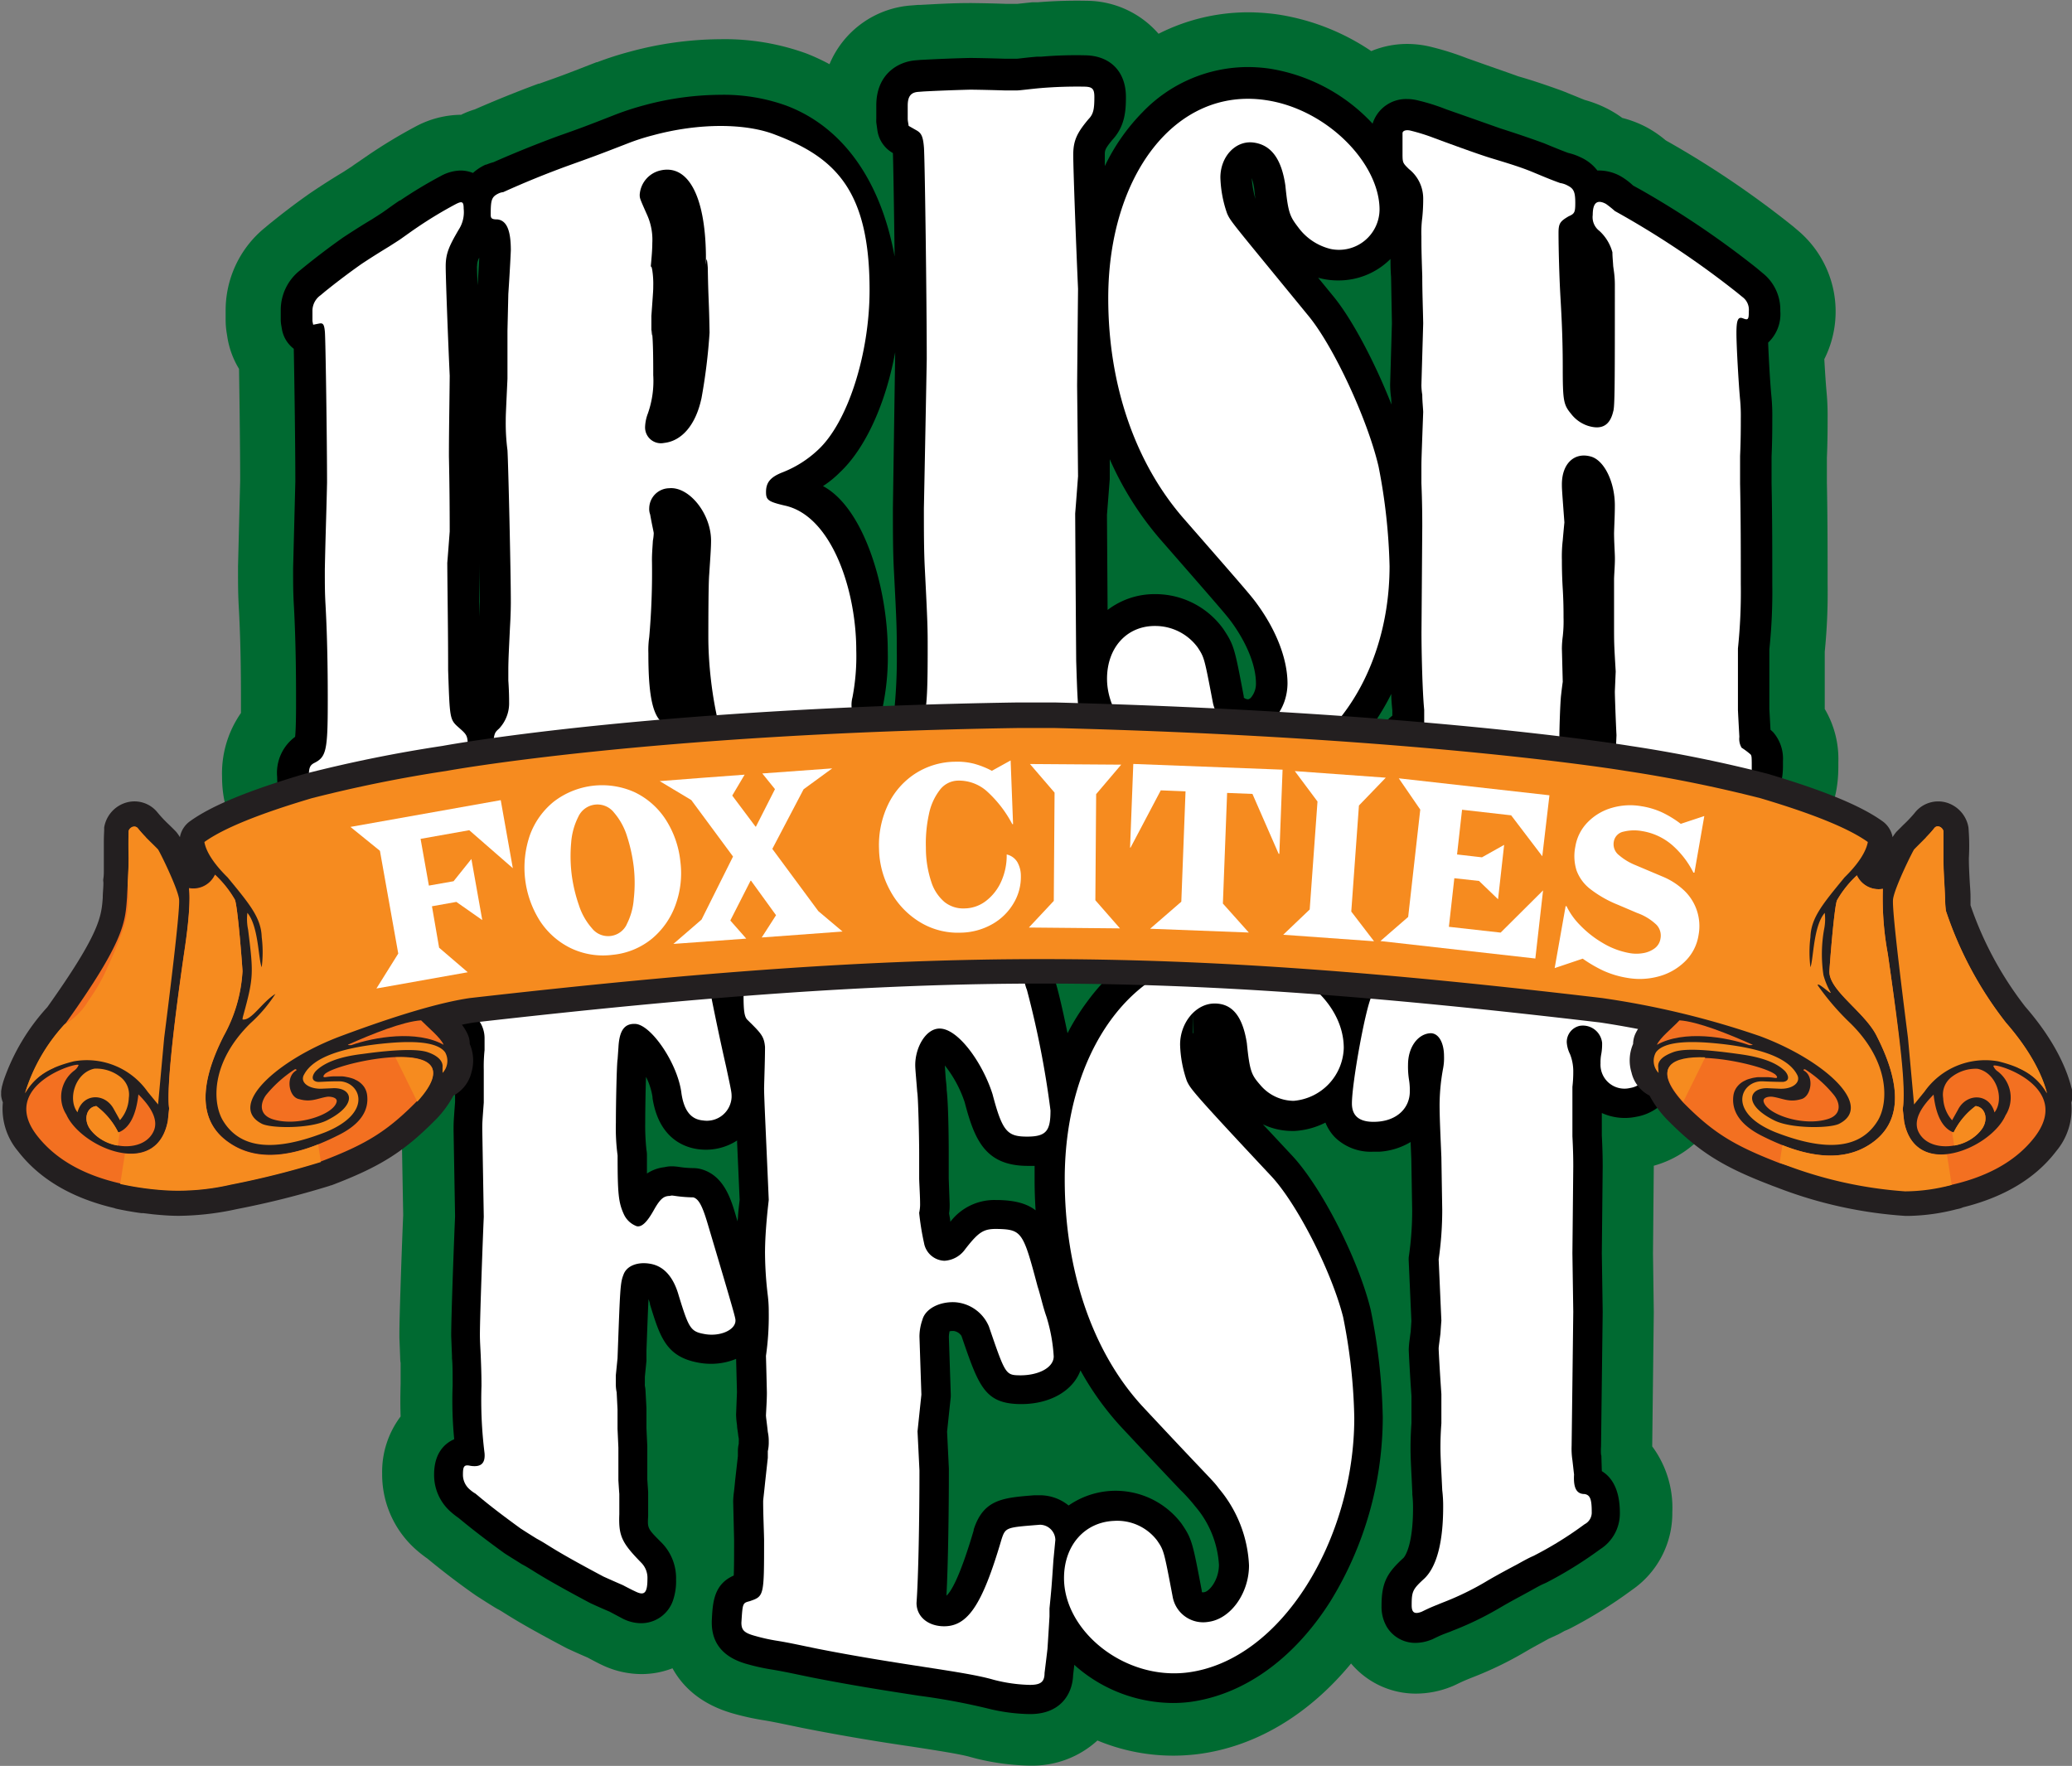 <svg id="Layer_1" data-name="Layer 1" xmlns="http://www.w3.org/2000/svg" viewBox="0 0 289.53 246.78"><rect x="0" y="0" width="289.53" height="246.78" fill="#808080" stroke="none"/><defs><style>.cls-1{fill:#006a31;}.cls-2{fill:#fff;}.cls-3{fill:#231f20;}.cls-4{fill:#f37021;}.cls-4,.cls-5{fill-rule:evenodd;}.cls-5{fill:#f68b1f;}</style></defs><title>FC_IrishFest_logo</title><path class="cls-1" d="M415.21,276.69v-8a82.35,82.35,0,0,0,.4-9.46c0-4.32,0-9.21-.1-14.14v-3.5c.1-2.38.1-4.24.1-5.49a35.8,35.8,0,0,0-.16-3.86c-.09-1-.21-2.77-.3-4.44a14.8,14.8,0,0,0-3.63-17.93l-.78-.66-.2-.16A132.43,132.43,0,0,0,393.3,197.4a3.79,3.79,0,0,1-.34-.2,15.54,15.54,0,0,0-2.69-1.83h0a15.27,15.27,0,0,0-3.35-1.28,15.29,15.29,0,0,0-2.54-1.51,16.56,16.56,0,0,0-2.7-1c-.55-.21-1-.41-1.88-.76l-.88-.36-.46-.18c-2-.72-4-1.41-6.07-2-1.09-.4-2.83-1-4.42-1.56l-2.82-1a39.37,39.37,0,0,0-4.72-1.5,14.21,14.21,0,0,0-3.59-.47,13.13,13.13,0,0,0-5,1,31.9,31.9,0,0,0-13-5.11,30.21,30.21,0,0,0-4.23-.31,27.72,27.72,0,0,0-12.49,3,13.39,13.39,0,0,0-10-4.61,67.16,67.16,0,0,0-6.91.21l-.48,0-.28,0-2.07.22-.53,0-1.06,0c-1.56-.06-3.15-.09-4.73-.11a3.38,3.38,0,0,0-.45,0c-2.29,0-4.61.14-6.89.26l-.25,0-.87.07a13.41,13.41,0,0,0-11.46,8.21,29.32,29.32,0,0,0-3.21-1.49,33.41,33.41,0,0,0-12-2,49.08,49.08,0,0,0-12.71,1.75,45.69,45.69,0,0,0-4.54,1.46l-.09,0c-4.43,1.73-4.78,1.86-8,3l-.1,0c-3,1.11-6,2.32-8.92,3.6a11.88,11.88,0,0,0-1.44.53l-.27.12-.19.1h0a13.69,13.69,0,0,0-6.42,1.67,72.06,72.06,0,0,0-6.29,3.78l-.19.13c-.79.54-1.45,1-2,1.37l-.45.32-1.16.75c-1.4.84-2.8,1.73-4.17,2.65l-.24.16c-2,1.38-3.89,2.83-5.75,4.33l-.1.08-.72.6a14.87,14.87,0,0,0-5.42,11.5v1.28a11.4,11.4,0,0,0,.17,2l.09.57a12.19,12.19,0,0,0,1.61,4.32c.08,4.75.16,11.9.16,15.63l-.3,12v.25c0,2.35,0,3.57.12,5.67.29,5.23.29,10.86.29,12.72,0,.68,0,1.29,0,1.82a14.74,14.74,0,0,0-2.64,8.94c0,8.95,6.6,13.63,13.1,13.63H205c.72,0,1.45.92,2.22.85,1.3.47,3.05,3.93,5.12,3.93h.46l1.61,0c6.55,0,11.57-5.87,14.85-8.92.32,0,.63.05.95.05h.57c1.51,0,2.54,2,3.47,1.91a13.62,13.62,0,0,0,8.49,3h.68a12.25,12.25,0,0,0,2.1-.21,12.4,12.4,0,0,0,7.82-5.08,17.42,17.42,0,0,0,2.87-.68,13.32,13.32,0,0,0,8.29,2.76h.09c.7,0,1.34-.06,2.75-.18l1.76-.14,4.13-.15h.24s.23,0,1.07.13a11.94,11.94,0,0,0,1.78.13h.28a25.74,25.74,0,0,0,6.64-.65,14.79,14.79,0,0,0,4.71.76h.08c1.55,0,3.23-.13,5-.26l.9-.07.21,0c1.09-.09,2.57-.1,3.88-.1h2c5.39.27,11.14.42,12.36.42a13.79,13.79,0,0,0,6.92-1.8,30.27,30.27,0,0,0,12.37,2.69h.11a31,31,0,0,0,16.38-4.84,13.19,13.19,0,0,0,9.68,4.21h.43a22.55,22.55,0,0,0,3.15-.2c.53,0,1.59-.08,2.67-.12a20.72,20.72,0,0,0,7.92,2.26c1.69.16,3.92.22,7.3.29h.87a13.14,13.14,0,0,0,1.89-.13,31.06,31.06,0,0,0,5.56.42H388a16.75,16.75,0,0,0,2.21-.15,20.21,20.21,0,0,0,7.21-2l3.08.23a25.28,25.28,0,0,0,3.15.34l.65,0c4.43,0,12.81-2.87,12.81-13.76v-.68A13.68,13.68,0,0,0,415.21,276.69Z" transform="translate(-160.23 -177.61)"/><path class="cls-1" d="M400.86,319.75c-1.23-6.36-1.73-9-5.18-12.1a11.22,11.22,0,0,0-3-1.95,24.36,24.36,0,0,0-7.68-1.4h-.37a13.81,13.81,0,0,0-5.05,1.11c-.43,0-1.07.07-2,.1l-.46,0-5.47.4c-.25,0-.5,0-.75.08a44,44,0,0,1-6.37.34c-.21,0-.57,0-.87-.08a19,19,0,0,0-7.51-1.55h-.72a21.46,21.46,0,0,0-6,.79,30.34,30.34,0,0,0-37.91,1.83c-3.86-4.15-9.18-4.17-11.76-4.17a18.14,18.14,0,0,0-4.86.77l-1,.3-1.22.43c-.25,0-.75,0-1.74,0h-1.54l-.64,0c-.89,0-2.53.1-4.26.15-2.4.07-5.06.15-7.41.27L276,305a58.15,58.15,0,0,0-9.4-.72h-.19a16.69,16.69,0,0,0-3.49.36,14.19,14.19,0,0,0-5.1-.95h-.54a21.83,21.83,0,0,0-7.3,1.07l-3.52-.06a8.62,8.62,0,0,0-.88,0l-3.1.18h-.16c-.28,0-.69,0-1.19,0-.75,0-1.56,0-2.46,0-.71,0-1.67,0-2.1-.1s-.83-.09-1.24-.1l-3.15-.08c-.37,0-.74,0-1.11,0a11.89,11.89,0,0,1-1.31,0c-.49,0-.85,0-1.4-.1a10.38,10.38,0,0,0-1.11-.09h-.72c-4.23,0-12.24,2.86-12.24,13.67a12.29,12.29,0,0,0,2.29,7.09c0,.63,0,1.22,0,1.88v4.14a41.58,41.58,0,0,0-.22,4.2v.22l.21,11.81c-.13,2.92-.53,13.74-.53,16.67v.43l.11,2.82q0,.38.06.75c0,.46,0,1.84,0,2.93-.05,1.69-.05,3.12,0,4.54a12.83,12.83,0,0,0-2.58,8,14,14,0,0,0,4.91,10.76,17.29,17.29,0,0,0,1.43,1.11h0c2.08,1.72,4.26,3.39,6.48,4.95l.32.22c.86.56,1.73,1.11,2.59,1.64.17.1.35.21.53.3s.42.24.88.53c1.21.75,3,1.89,8.47,4.78.19.1.37.19.56.27.82.38,1.67.76,2.54,1.13.57.31,1.14.61,1.72.9l.53.25a12.91,12.91,0,0,0,5.28,1.16,12,12,0,0,0,4.33-.81c1.39,2.53,3.95,5.08,8.65,6.37a37.16,37.16,0,0,0,4.34.93c.95.16,2,.38,3.22.63l1.92.4c5.93,1.17,11.08,2,15.22,2.6,3.56.55,6.93,1.07,8.32,1.48l.71.19a33.73,33.73,0,0,0,7.39,1h.27a13.45,13.45,0,0,0,9.34-3.51,27.62,27.62,0,0,0,10.6,2.12,28.84,28.84,0,0,0,3.32-.2c8.1-1,15.58-5.48,21.52-12.68a11.83,11.83,0,0,0,9.09,4.21,13.39,13.39,0,0,0,4.74-.9c.32-.12.63-.26.94-.41.85-.41.85-.41,1.94-.86l.26-.1.15-.06a50.29,50.29,0,0,0,7.24-3.52l.48-.28c1.05-.6,2-1.1,2.78-1.54L378,406l.87-.48a8.75,8.75,0,0,0,1-.46A63.75,63.75,0,0,0,388,400l.1-.07.13-.1a13,13,0,0,0,5.68-10.9,14.4,14.4,0,0,0-2.81-9.19l.22-18.6v-.29l-.11-8.06.11-12v-.27a14.31,14.31,0,0,0,10.51-13.87c0-.72,0-1.81-.94-6.58Z" transform="translate(-160.23 -177.61)"/><path d="M408,279.93l-.37-.34-.16-2.91v-8.32a77,77,0,0,0,.41-9.14c0-4.31,0-9.19-.1-14.06v-3.75c.1-2.29.1-4.11.1-5.32a28.2,28.2,0,0,0-.12-3.08c-.17-1.72-.38-5.33-.46-7.52a5.47,5.47,0,0,0,1.7-4.42,6.53,6.53,0,0,0-2.47-5.3l-.74-.62-.07-.06a126.43,126.43,0,0,0-16.29-11l-1-.55a9.52,9.52,0,0,0-1.79-1.33h0a6.26,6.26,0,0,0-3.2-.77,6.11,6.11,0,0,0-2.33-1.84,8.35,8.35,0,0,0-1.75-.62c-.87-.32-1.47-.57-2.53-1l-.87-.36-.17-.06c-1.92-.7-3.91-1.37-5.89-2l-4.5-1.59-3.08-1.08a28.28,28.28,0,0,0-3.89-1.23,6.36,6.36,0,0,0-1.61-.21,4.9,4.9,0,0,0-4.79,3.44,25,25,0,0,0-14.34-7.68,21.77,21.77,0,0,0-3.1-.23,20.46,20.46,0,0,0-14.7,6.3,28,28,0,0,0-5.28,7.54c0-.68,0-1.23,0-1.54,0-.64,0-.85,1.05-2.12,1.75-1.89,1.9-4,1.9-6,0-3.51-2.15-5.74-5.62-5.82a56.46,56.46,0,0,0-6.21.19l-.48,0h-.1c-.75.06-1.38.13-1.91.19s-.85.1-1,.1l-1.51,0c-1.57-.05-3.18-.09-4.78-.11h-.16c-2.22.05-4.46.14-6.67.26H289l-.83.07c-2.53.2-5.49,2-5.49,6.29v1.82a5.65,5.65,0,0,0,0,.59l.14,1A4.34,4.34,0,0,0,285,199c.06,1.81.16,8,.24,14.46-1.94-10.59-7.21-18.09-15.11-21.08a25.74,25.74,0,0,0-9.24-1.52,41.43,41.43,0,0,0-10.68,1.47,39.53,39.53,0,0,0-3.84,1.24c-4.39,1.72-4.85,1.89-8.27,3.1-3,1.11-6,2.32-8.92,3.61a7.15,7.15,0,0,0-1,.34l-.09,0a6.87,6.87,0,0,0-1.77,1.16,4.7,4.7,0,0,0-1.71-.34,6,6,0,0,0-2.81.78,62.53,62.53,0,0,0-5.66,3.41l-.07,0c-.74.5-1.34.93-1.81,1.27-.32.22-.56.4-.72.5l-1.29.83c-1.34.8-2.68,1.65-4,2.52l-.09.06c-1.82,1.28-3.61,2.64-5.37,4.06l-.66.54a7.06,7.06,0,0,0-2.67,5.58v1.28a4.49,4.49,0,0,0,.06.73l.1.59a4.39,4.39,0,0,0,1.66,2.76c.09,4.33.22,13.84.22,18.54l-.31,12.09v.09c0,2.23,0,3.34.11,5.24.3,5.44.3,11.24.3,13.15,0,1.23,0,3.83-.13,5.12a6.26,6.26,0,0,0-2.51,5.63c0,5.47,4.1,5.9,5.35,5.9h.4c1,0,2.21,3.84,3.58,3.7h.11l.27.13a8.71,8.71,0,0,0,3.66,1h.2l1.75-.06h0c4.82,0,8.92-6.05,11.37-8.48l.45-.45a5.13,5.13,0,0,0,1.25-.59,6,6,0,0,0,2.82.65h.42c2.86,0,3.83,1.93,5.8,1.76l.66-.05.14.15c1.12,1.21,2.83,3.05,5.51,3h.57a4.78,4.78,0,0,0,.76-.08c2.75-.52,3.63-2.73,4.19-5.16a23.3,23.3,0,0,0,2.34.14h.16c3.42,0,5.85-1.49,6.95-4,1.43,3.38,3.59,5.9,6.83,5.9.38,0,.9-.05,2.16-.15l1.95-.16,4.42-.17h.27a13.2,13.2,0,0,1,2.31.22,4.78,4.78,0,0,0,.64,0h.27c2.3,0,5.08,0,7-1.51a5.8,5.8,0,0,0,4.35,1.62H288c1.28,0,2.76-.12,4.46-.24l.91-.07h.08c1.43-.13,3.09-.13,4.56-.13h2.16c5.38.28,11.13.43,12.17.43a5.53,5.53,0,0,0,5.52-3.86,23,23,0,0,0,13.78,4.75h0c9.82-.07,18.25-6.31,23-15.81,0,.87.09,1.67.15,2.33v.7c-2.31,1.86-2.52,4.21-2.52,6.3a5.58,5.58,0,0,0,5.59,5.85h.34a14.34,14.34,0,0,0,2.27-.16c.7-.07,3.73-.19,5.51-.22a14.18,14.18,0,0,0,6.6,2.34c1.54.15,4.11.21,6.82.26h.71a6,6,0,0,0,2.15-.39,5.58,5.58,0,0,0,1,.35,22.66,22.66,0,0,0,4.49.33h.2a9.73,9.73,0,0,0,1.39-.11,13.5,13.5,0,0,0,6.06-2l.25-.15,1,0,4.7.36.23,0a19.59,19.59,0,0,0,2.34.27h.38c1.89,0,5.07-.78,5.07-6v-.68A5.65,5.65,0,0,0,408,279.93Zm-181.1-65.12a2.32,2.32,0,0,1,.3-1.2c-.05.89-.12,2.25-.23,3.87C226.91,216.22,226.88,215.24,226.88,214.81Zm.28,49.42,0-7.82,0-.56c0,2.47.08,4.64.08,5.88C227.23,262.18,227.22,263,227.16,264.23Zm58.09,12.06a6.2,6.2,0,0,0-1.2.84,2.29,2.29,0,0,1-.45-.78v-.19a3.58,3.58,0,0,0,.09-.45,34,34,0,0,0,.57-7.17c0-8.59-3.24-19.9-9.05-23a14.17,14.17,0,0,0,2.34-1.9c3.62-3.38,6.44-9.7,7.75-16.81L285,248.6v.09c0,3.08,0,6,.14,8.62.4,7.71.4,8.21.4,11A74,74,0,0,1,285.25,276.29ZM335.49,204c.05.51.1,1,.16,1.41a14.25,14.25,0,0,1-.51-2.91A8.19,8.19,0,0,1,335.49,204Zm-.38,71a.84.84,0,0,1-.47.34,1,1,0,0,1-.61-.24l0-.16c-1.25-6.6-1.35-7.14-2.76-9.28l-.1-.15a11.68,11.68,0,0,0-9.33-4.87h-.21a10.77,10.77,0,0,0-6.63,2.21l-.09-13.28.39-5c0-.13,0-.25,0-.38l0-2.41a44.55,44.55,0,0,0,7,11.13c9.32,10.67,9.4,10.78,10.18,11.86,2.06,2.91,3.25,5.94,3.25,8.34A3,3,0,0,1,335.11,275Zm19.37-43.67v.12a13,13,0,0,0,.14,1.78l.05.92c-2.3-5.85-5.52-12-8.19-15.21l-2.06-2.52a9,9,0,0,0,1.12.25,10.53,10.53,0,0,0,1.67.13,10.25,10.25,0,0,0,7.32-3c0,.64,0,1.44.08,2.51l.12,6.47Z" transform="translate(-160.23 -177.61)"/><path d="M393.76,321.12c-1.13-5.86-1.28-6.61-2.93-8.1a4,4,0,0,0-1.08-.7,17.88,17.88,0,0,0-4.75-.78h-.17a6.72,6.72,0,0,0-3.18.91,25.78,25.78,0,0,1-3.81.3h-.17l-5.49.4-.27,0a48.08,48.08,0,0,1-7.28.41h-.08a18.74,18.74,0,0,1-2.75-.29c-2.68-1-3.64-1.35-5.63-1.35h-.64c-2,0-5.41.06-7,2.6a22.19,22.19,0,0,0-16.85-7.43c-7.66,0-14.61,3.75-19.57,10.55A31.34,31.34,0,0,0,309.4,322c-.69-3.36-1.41-6.44-1.8-7.51,0-.07-.05-.14-.09-.22-1.67-3.87-4.89-3.87-7.73-3.87a14.51,14.51,0,0,0-3.07.54l-.36.11a10.7,10.7,0,0,1-5.38.87h-1.8c-1,.06-2.57.1-4.42.16-2.6.08-5.52.17-7.93.3l-.31,0-1.5-.2a52.13,52.13,0,0,0-8.45-.65h-.13a7.08,7.08,0,0,0-4.21,1.16,6.17,6.17,0,0,0-4.44-1.75h-.48a15,15,0,0,0-5.74.93l-.24.08-.23.07-4.73-.08H246l-3.18.19c-1,.07-2.56.05-4.35,0a25.45,25.45,0,0,1-2.9-.16,3.29,3.29,0,0,0-.45,0l-3.16-.09h-.4c-.76,0-1.48,0-2,0s-1.21,0-2.11-.15a2.69,2.69,0,0,0-.4,0l-.32,0h-.18c-1.5,0-5,.63-5,6.44a5.94,5.94,0,0,0,2,4.14,1.85,1.85,0,0,0,.14.14,1.88,1.88,0,0,1,.24.27v1.46a26.54,26.54,0,0,0-.11,3v4.42c-.2,2.72-.21,2.84-.21,3.93v.08l.21,12c-.11,2.4-.54,13.71-.54,16.57v.15l.11,2.82c0,.09,0,.18,0,.28.09.79.09,2.18.09,3.8a55.52,55.52,0,0,0,.22,7.51c-1.43.62-2.81,2.05-2.81,4.91a6.83,6.83,0,0,0,2.39,5.29,10.68,10.68,0,0,0,1,.78l.31.25c1.93,1.6,4,3.16,6,4.61l.11.08c.79.52,1.6,1,2.39,1.51l.2.11c.49.26.8.46,1.29.76,1.12.7,2.8,1.76,8,4.53l.2.1c.84.39,1.72.78,2.62,1.16l1.88,1,.19.09a5.66,5.66,0,0,0,2.34.53,4.7,4.7,0,0,0,4.44-3.12,8.32,8.32,0,0,0,.45-3,7.06,7.06,0,0,0-2-5.11c-2-2-2-2-1.9-3.74,0-.06,0-.11,0-.17V386.4c0-.09,0-.18,0-.28l-.12-1.76v-4.62l-.12-2.55v-2.82l-.13-2.39a4.08,4.08,0,0,0-.09-.69,2.23,2.23,0,0,1,0-.37V370l.22-2.18a2.46,2.46,0,0,0,0-.26l0-1.17c.14-3.72.22-5.91.29-7.23.07.17.13.37.2.6l0,.11c1.4,4.56,2.25,7.31,6.68,8.15a9.31,9.31,0,0,0,1.83.18,9.07,9.07,0,0,0,3.53-.69l.12,4.64-.12,3.06a.91.91,0,0,0,0,.17,11,11,0,0,0,.13,1.4c0,.36.1.82.16,1.35a4,4,0,0,0,.08.5,3.24,3.24,0,0,1,0,.44v.31a4.29,4.29,0,0,0-.12,1v.71l-.38,3.36c-.06.64-.12,1.21-.17,1.64a12.2,12.2,0,0,0-.11,1.26v.1l.13,5.34c0,2,0,3.84-.05,5-2.83,1.24-2.95,3.84-3.07,6.38a1.34,1.34,0,0,0,0,.2c0,2.95,1.67,4.91,5,5.81a29.38,29.38,0,0,0,3.55.77c1.12.19,2.26.42,3.59.7l1.84.38c5.78,1.14,10.85,1.92,14.93,2.55a91.3,91.3,0,0,1,9.24,1.69l.26.06a25.94,25.94,0,0,0,5.91.82h.17c4.29,0,5.92-2.87,6-5.45l.17-1.44.24.23a20.83,20.83,0,0,0,13.49,5.11,19.27,19.27,0,0,0,2.39-.14c7.52-1,14.49-5.94,19.62-14a49.23,49.23,0,0,0,7.36-25.73,82.9,82.9,0,0,0-1.69-15.1c-1.74-7.11-6.9-17.18-11-21.55l-4.06-4.35a9.51,9.51,0,0,0,4,.93h.43a10.85,10.85,0,0,0,4.31-1.17,6.33,6.33,0,0,0,1.34,2.07,7.17,7.17,0,0,0,5.27,2c.29,0,.6,0,.92,0a9.66,9.66,0,0,0,4.38-1.36c0,.08,0,.16,0,.25l.09,2.12.12,7.25a44.14,44.14,0,0,1-.48,6.47,4.28,4.28,0,0,0,0,.62l.37,8.33-.1,1.47c-.05.34-.09.66-.12.93a12.55,12.55,0,0,0-.15,1.54c0,.33.14,3.12.38,6.52v3.78c-.13,1.77-.13,3.1-.13,3.61,0,1,.07,2.43.16,4.19l.09,1.89,0,.27a16.77,16.77,0,0,1,.1,1.9c0,5.44-1.21,6.87-1.35,7-2.25,2.06-3.06,3.4-3.05,6.7a5.52,5.52,0,0,0,.74,2.93,4.64,4.64,0,0,0,4,2.23,6.06,6.06,0,0,0,2.17-.43,2.17,2.17,0,0,0,.35-.15c1.06-.51,1.06-.51,2.37-1l.31-.13a44.11,44.11,0,0,0,6.48-3.13l.48-.28c1.09-.63,2.06-1.15,2.91-1.61l1.26-.69c.62-.35,1.16-.65,1.58-.83l.36-.16a56.48,56.48,0,0,0,7.45-4.61l.14-.1a5.9,5.9,0,0,0,2.7-5.05c0-3.3-1.15-5-2.52-5.83L384,381.2c0-.1,0-.2-.05-.3a8.12,8.12,0,0,1,0-1.16l.23-18.73v-.11l-.12-8.14.12-12.05v-.08c0-.68,0-2.09-.12-4.32v-3.16a7.8,7.8,0,0,0,4.8.53,7,7,0,0,0,5.83-7.05,30.07,30.07,0,0,0-.82-5.21Zm-130.18,24.2c-.05.45-.14,1.18-.22,2.14,0,.27-.05.55-.07.84-.07-.25-.15-.49-.22-.75-.7-2.36-1.66-5.6-4.79-6.53a4.39,4.39,0,0,0-1.19-.17,13.52,13.52,0,0,1-2-.17,7.49,7.49,0,0,0-1-.08,4.29,4.29,0,0,0-1,.12,5.55,5.55,0,0,0-2.46.89c0-.69,0-1.53,0-2.54a3.94,3.94,0,0,0-.07-.77,32.21,32.21,0,0,1-.17-3.88c0-1.8.05-4.49.11-6.32a9.31,9.31,0,0,1,.91,2.83c0,.05,0,.09,0,.13.94,6.07,5,7.05,6.76,7.19a8,8,0,0,0,5.06-1.26v.31c.1,2.16.21,4.78.35,7.87C263.59,345.21,263.59,345.26,263.58,345.32Zm63.36-26.16,0,0L327,322h-.08Zm-34.68,7.35a16.71,16.71,0,0,1,2.77,5.14c1.37,5.19,2.83,8.86,8.77,8.89.32,0,.67,0,1,0q0,1,0,1.95c0,1.44.05,2.86.14,4.26-1.23-.95-2.9-1.41-5.37-1.44h-.23a7.74,7.74,0,0,0-6.32,3.05c0-.35-.11-.75-.17-1.19a7.16,7.16,0,0,0,.08-1.13v-.15l-.13-3.56V338.6c0-.07,0-6.32-.29-8.68h0c0-.62-.1-1.19-.14-1.7C292.33,327.55,292.27,326.8,292.26,326.51Zm36.26,73.6a.7.7,0,0,1-.35,0l0-.15c-1.28-6.75-1.38-7.3-2.83-9.41l-.12-.16A11.53,11.53,0,0,0,309.55,388a6.36,6.36,0,0,0-4-1.43h-.35l-.43,0c-4.44.35-7.11.57-8.48,4.79a.49.49,0,0,0,0,.11c-2.06,7-3.31,8.72-3.81,9.13.23-4.28.34-11.68.34-17.57a1.48,1.48,0,0,0,0-.21l-.25-5.14.51-4.81a5.43,5.43,0,0,0,0-.57l-.26-7.83c0-.36.07-.62.09-.81a2.11,2.11,0,0,1,.49-.05h.08a1.56,1.56,0,0,1,1.1.69c2.42,7.07,3.25,9.45,8.18,9.53h.16c4.09,0,7.26-1.89,8.29-4.71a40.72,40.72,0,0,0,5.55,7.76c4.51,4.83,6.92,7.37,8.36,8.89a23.77,23.77,0,0,1,2.1,2.32l.05.06a13.83,13.83,0,0,1,3.29,8.14C330.55,398.41,329.23,400,328.52,400.11Z" transform="translate(-160.23 -177.61)"/><path class="cls-2" d="M225.6,282.55c0-2.14,0-2.15-1.27-3.27s-1.25-1.23-1.48-8c0-5.68-.08-9.36-.12-15,.12-1.47.23-2.93.34-4.4q0-5.27-.11-10.5c0-3.76.08-7.51.11-11.27-.22-4.72-.56-13.54-.56-15.29s.45-2.79,1.82-5.12a4.49,4.49,0,0,0,.69-2.94c0-1-.23-1.08-1.15-.6a58.37,58.37,0,0,0-5.3,3.2c-1.34.91-2.22,1.58-2.66,1.86l-1.31.84c-1.3.79-2.59,1.6-3.87,2.45-1.73,1.22-3.44,2.51-5.11,3.86l-.61.51a2.66,2.66,0,0,0-1.12,2.23v1.28c0,.2.07.4.1.6l.81-.16c.51-.1.72,0,.82,1.07.1.61.31,15.49.31,21.15-.11,5.06-.21,7.11-.31,12.14,0,2.21,0,3.22.1,5,.31,5.56.31,11.37.31,13.39,0,6.87-.21,7.8-1.84,8.63-.71.35-.81.75-.81,2.12s.26,5.93,1.38,5.89,2.19-.56,3.76-.71c1.25-.15,2.63,1.15,3.92,1.1l1.84,0c4.33.08,9.24-8.64,10.05-8.66A1.15,1.15,0,0,0,225.6,282.55Z" transform="translate(-160.23 -177.61)"/><path class="cls-2" d="M268.44,285l4.58-.17a16.81,16.81,0,0,1,3.29.26h.27c4.76,0,5.16-.3,5.16-3.51,0-.42-.13-.69-.8-1.39a6,6,0,0,1-1.72-3.87,4.16,4.16,0,0,1,.13-1.26,30.43,30.43,0,0,0,.53-6.55c0-8.49-3.46-18.84-10-20.25-2.35-.55-2.61-.8-2.61-1.9,0-1.36.65-2.1,2.35-2.76a15.35,15.35,0,0,0,4.85-3.06c4.21-3.83,7.27-13.46,7.27-22.4,0-13.79-4.67-18.48-13.17-21.7-4-1.58-10.52-1.72-17.19.1a29.68,29.68,0,0,0-3.38,1.09c-4.48,1.74-5,1.92-8.37,3.13q-4.62,1.68-9.08,3.7a2,2,0,0,0-.58.15c-1.06.49-1.17.91-1.17,3,0,.48.11.67.93.66,1.29.15,1.88,1.5,1.88,4.31,0,.12-.12,2.73-.35,6.11l-.12,5.15v6.7c-.24,5.18-.24,5.17-.24,5.9a29.09,29.09,0,0,0,.24,4.08c.12,2,.47,16.95.47,21.23,0,.24,0,1.58-.12,3.55-.12,2.57-.23,4.48-.23,5.94v1.47c.11,1.57.11,2.67.11,3a5.17,5.17,0,0,1-1.4,3.72c-.7.63-.7.63-.94,3.29,0,.6.35.95,1.29.93,3.05-.06,3.89,1.93,5.8,1.77l2-.16c1.53,0,3.08,3.31,4.63,3.29h.49c.74-.14,1.23-5.54,1.73-5.54s1.48.1,2.73.22a29.44,29.44,0,0,0,3,.22c2.39,0,3.28-.83,3.28-3.09,0-.8-.25-1.19-1.26-1.83-1.65-1.28-1.89-5.56-1.89-9.64a12.65,12.65,0,0,1,.12-2.25,104.29,104.29,0,0,0,.38-10.82c0-.88.08-1.76.13-2.65a6.58,6.58,0,0,0,.12-1.06c0-.13-.25-1.17-.5-2.6a2.19,2.19,0,0,1-.13-.91,2.84,2.84,0,0,1,2.78-2.76c2.78-.27,5.86,3.54,5.86,7.33,0,1.08-.13,2.7-.26,4.73-.12,1.35-.12,7.56-.12,8.77,0,7.66,2.17,18.68,5.28,18.67C264.93,285.34,266.49,285.19,268.44,285Zm-10.21-51.66c-.77,3.57-2.68,5.9-5.21,6.17a2.21,2.21,0,0,1-2.65-2.2,5.8,5.8,0,0,1,.38-1.89,13.62,13.62,0,0,0,.76-5.38c0-1.45,0-4.09-.13-5.65,0-2-.09,1.45-.13-.53v-2.1c.26-3.61.26-3.61.26-4.14a12.61,12.61,0,0,0-.13-2.22c-.09-.53-.16-.63-.22-.48.11-1.21.22-2.4.22-3.35a8.47,8.47,0,0,0-.76-4c-1-2.26-1-2.25-1-2.77a3.74,3.74,0,0,1,2.77-3.34c3.91-1,6.36,3.38,6.48,11.71,0,3.63,0-1.37.26,1.81.08,4.83.17,4.28.25,9.12A79.65,79.65,0,0,1,258.23,233.38ZM251,217.75c0-.28,0-.63,0-1.06C251,217.37,251,218,251,217.75Z" transform="translate(-160.23 -177.61)"/><path class="cls-2" d="M288,285.23c1.33,0,3.06-.15,5.07-.3,1.6-.14,3.33-.15,4.94-.15h2.28c5.36.27,11.12.42,12.06.42s1.47-.42,1.47-1.54c0-2.54,0-2.54-1.47-4s-1.48-1.55-1.74-9.72q-.08-10.28-.14-20.56c.14-1.73.27-3.47.4-5.21q-.06-6.33-.13-12.67.06-6.77.13-13.52c-.26-5.77-.67-16.62-.67-18.74,0-2,.54-3.09,2.15-5,.67-.69.8-1.39.8-3.07,0-1.13-.27-1.42-1.34-1.45a62.13,62.13,0,0,0-6.3.21c-1.61.15-2.68.31-3.21.32l-1.61,0c-1.61-.05-3.21-.09-4.82-.11q-3.27.08-6.54.25l-.8.06c-1.06.08-1.46.68-1.46,1.93v1.82c0,.32.09.65.13,1l1.07.61c.66.37.93.78,1.06,2.31.13,1,.4,21.81.4,29.66q-.19,10.44-.4,20.88c0,3.07,0,5.88.13,8.39.4,7.83.4,8.4.4,11.2,0,9.52-.26,10.78-2.39,11.78-.93.43-1.07,1-1.07,2.94S286.57,285.23,288,285.23Z" transform="translate(-160.23 -177.61)"/><path class="cls-2" d="M334.59,279.74a4.89,4.89,0,0,1-4.88-3.95c-1.2-6.29-1.2-6.29-2.12-7.7a7.35,7.35,0,0,0-5.86-3c-4-.07-6.81,3-6.81,7.37,0,7,8.18,13.66,16.77,13.68,12.84-.09,22.71-13.22,22.71-29.41a81.23,81.23,0,0,0-1.53-13.89c-1.52-6.57-6.27-16.79-9.78-21.06-10.82-13.22-10.89-13.19-11.4-14.36a16.61,16.61,0,0,1-.93-5c0-2.92,2.12-5.21,4.62-4.89s3.93,2.33,4.46,6c.39,3.9.65,4.34,1.82,5.88a7.93,7.93,0,0,0,4.54,3,5.67,5.67,0,0,0,6.8-5.5c0-6.49-7.37-14.07-15.91-15.31-12.61-1.86-22,10.55-22,27.69,0,12.1,3.76,23,10.54,30.78,9.56,10.94,9.51,10.91,10.44,12.2,2.63,3.69,4.07,7.58,4.07,10.87C340.1,276.79,337.62,279.77,334.59,279.74Z" transform="translate(-160.23 -177.61)"/><path class="cls-2" d="M404.8,283a10.5,10.5,0,0,0-1.21-.9,2.42,2.42,0,0,1-.31-1.52c-.07-1.24-.14-2.49-.2-3.73v-8.62a75.89,75.89,0,0,0,.4-9c0-4.39,0-9.17-.1-14v-3.9c.1-2.23.1-4,.1-5.22a24.19,24.19,0,0,0-.1-2.66c-.2-2.13-.51-7.46-.51-9.28s.21-2.35.92-2.07.81.18.81-1a2.2,2.2,0,0,0-.91-2l-.72-.59a125.92,125.92,0,0,0-17.09-11.41c-.68-.61-1.25-1-1.25-1-1.26-.67-1.84-.12-1.84,1.55a2.4,2.4,0,0,0,.92,2.22,6.23,6.23,0,0,1,1.83,3c0,.64.08,1.29.11,1.93l.12.87a13.84,13.84,0,0,1,.11,1.92c0,13.52,0,16.9-.23,17.52-.45,1.94-1.59,2.62-3.55,2a4.88,4.88,0,0,1-2.33-1.66c-1.06-1.28-1.17-1.8-1.17-6.55s-.24-8.23-.36-10.47-.23-6-.23-8.27c0-1.34.23-1.62,1.41-2.32.82-.36.93-.54.93-1.87,0-1.57-.23-2-1.05-2.42a3.1,3.1,0,0,0-1.06-.36c-1.41-.51-2.12-.82-3.91-1.56s-3.85-1.34-5.81-1.94-6.4-2.24-7.78-2.75a27.5,27.5,0,0,0-3.39-1.07c-.63-.16-1.14,0-1.14.37v2.66c0,1.46,0,1.45.89,2.33a5.24,5.24,0,0,1,2,4.07,25.32,25.32,0,0,1-.13,2.73,16.08,16.08,0,0,0-.12,2.61c0,1.44,0,2,.12,5.55,0,2.21.09,4.41.13,6.61-.08,2.88-.17,5.76-.25,8.64a8.67,8.67,0,0,0,.12,1.34c0,.8.09,1.6.13,2.39-.25,6.81-.25,6.81-.25,7.73v2.24c.12,2.92.12,5,.12,6.07L358.86,266c0,2.5.12,8.17.38,10.81v1.71a2.35,2.35,0,0,1-1.26,2.34c-1,.64-1.26,1.16-1.26,3.15,0,.93.38,1.46,1.26,1.47a10.75,10.75,0,0,0,1.88-.11c.64-.13,6.36-.3,7.32-.28.49,0,2.7,2.19,5.83,2.37,1.44.15,4.31.2,7.11.26.7,0,1.05-.22,1.05-.82a17.13,17.13,0,0,1-.12-3c0-.25-.23-.37-1.05-.89-1.87-1.06-1.88-1.07-1.87-2.53,0-1,.11-4.57.23-5.66s.24-1.93.24-1.93l-.12-4.64a13.68,13.68,0,0,1,.12-1.69,18.7,18.7,0,0,0,.11-2.66c0-.85,0-2.19-.11-4s-.12-3.19-.12-4a19.55,19.55,0,0,1,.12-2.78c.07-.84.15-1.67.23-2.51-.35-4.69-.35-4.7-.35-5.31,0-2.93,1.77-4.55,4.08-3.88,1.85.54,3.32,3.57,3.32,6.82,0,1.27-.07,2.54-.11,3.82,0,1.06.07,2.11.11,3.17s-.07,2.16-.11,3.24v6.42c0,2.68,0,2.69.23,6.56l-.12,2.79c0,.58.12,4,.23,6.11-.12,3-.11,3-1.26,3.32-.79.31-1,1.24-1,3.37,0,.95.13.95,4.09,1a5.1,5.1,0,0,0,1-.09c3.35-.14,4.85-2.22,6.26-2.17l1.72.06,2.33.18,2.6.2c.93.13,1.75.26,2.25.28.92,0,.91-.06.91-1.63v-.68C405,283.45,405,283.16,404.8,283Z" transform="translate(-160.23 -177.61)"/><path class="cls-2" d="M257.11,344.94a19.21,19.21,0,0,1-2.53-.2c-.5-.07-.5-.07-.75,0-.88,0-1.38.45-2.25,2s-1.61,2.37-2.35,2.24a3.19,3.19,0,0,1-1.84-1.71c-.74-1.63-.86-2.88-.86-8.18a28.79,28.79,0,0,1-.24-4.59c0-2.71.12-8.36.24-8.85l.12-1.71c.13-2.34.85-3.3,2.33-3.24,2.21.06,6,5.57,6.48,9.76.38,2.47,1.39,3.59,3,3.73a3.46,3.46,0,0,0,4-3.27c0-.66,0-.67-.77-4.26-.91-4-1.67-7.69-2.32-11-.12-.4-.89-.66-1.65-.67a11.83,11.83,0,0,0-4.92.72,4.67,4.67,0,0,1-1.75.36l-4.79-.08-3.14.19c-1.32.09-2.86.06-4.73,0a29.48,29.48,0,0,1-3.36-.2l-1.71,0-1.46,0a21.41,21.41,0,0,1-2.45,0,23.64,23.64,0,0,1-2.51-.19h-.33c-.75,0-1,.49-1,2.35,0,.32.21.64.85,1.31a4.22,4.22,0,0,1,1.52,3.2v1.71a22,22,0,0,0-.11,2.75v4.58c-.21,2.82-.21,2.82-.21,3.77l.21,12.19c-.1,2.21-.54,13.77-.54,16.5,0,.93.07,1.87.11,2.81s.11,2.51.11,4.31a60.15,60.15,0,0,0,.43,9.44c.11,1.46-.55,1.95-1.95,1.75-.86-.19-1.07,0-1.07,1.16a2.69,2.69,0,0,0,1,2.18,4.34,4.34,0,0,0,.75.54l.54.45c1.88,1.57,3.81,3,5.76,4.42q1.14.74,2.28,1.44c1.87,1,1.76,1.27,9.3,5.28.89.4,1.78.8,2.67,1.18.66.34,1.31.69,2,1,1.11.49,1.48,0,1.48-1.87a3,3,0,0,0-.87-2.25c-2.71-2.77-3.18-3.73-3.06-6.76v-2.84c-.05-.63-.09-1.27-.13-1.9v-4.57l-.12-2.63v-2.71l-.12-2.39a5.67,5.67,0,0,1-.12-1.27v-1.1l.24-2.39c.37-10,.37-10.52.86-11.76s2.08-1.77,3.82-1.43,3.12,1.73,3.88,4.45c1.39,4.51,1.64,5,3.55,5.34,2.17.42,4.37-.54,4.37-1.87,0-.36,0-.48-3.86-13.45C258.38,346.13,257.87,345.17,257.11,344.94Z" transform="translate(-160.23 -177.61)"/><path class="cls-2" d="M305.55,390.69c-4.67.38-4.81.33-5.36,2-2.74,9.34-4.8,12.46-8.48,12.17-2-.17-3.41-1.44-3.41-3.25.27-3.73.41-11.82.41-18.51l-.27-5.46.54-5.13-.27-8.11a7.16,7.16,0,0,1,.41-2.35c.4-1.51,2.31-2.54,4.5-2.46a5.55,5.55,0,0,1,4.79,3.38c2.33,6.8,2.33,6.81,4.39,6.84,2.61,0,4.67-1.1,4.67-2.65a23.32,23.32,0,0,0-1-5.5c-.55-1.55-.83-3-1.24-4.23-2.06-7.76-2.2-8-5.76-8.08-1.79,0-2.47.38-4.39,2.86a3.8,3.8,0,0,1-2.87,1.59,3,3,0,0,1-2.86-2.48,36.43,36.43,0,0,1-.68-4.22,5.5,5.5,0,0,0,.13-1.11c0-1.21-.09-2.42-.13-3.63V338.6c0-2-.14-7.81-.27-8.37-.14-1.82-.28-3.22-.28-3.77,0-2.51,1.5-5.12,3.41-5.11,2.59,0,6,4.79,7.39,9.16,1.37,5.21,2.05,5.93,4.8,5.94s3.3-.84,3.3-3.66a129.56,129.56,0,0,0-3.3-16.87c-.55-1.27-.27-3.15-3.29-3.16-.27,0-2.37.45-2.92.59-3.15,1.12-3.3.31-8.48.29-2.45.13-8.24.63-12.37.87a12.81,12.81,0,0,1-3.12.3c-2.65-.43-3.93.82-7.06.79-1.57,0-2.35.38-2.35,1.17,0,2.13.13,2.93.52,3.34,1.95,1.91,2.35,2.33,2.48,3.81,0,1.69-.09,4.06-.13,5.76,0,1.34.26,6.43.65,15.59,0,.14-.13,1.07-.26,2.53s-.26,3.19-.26,4.93a51.09,51.09,0,0,0,.39,5.94,18.49,18.49,0,0,1,.13,2.3,38.91,38.91,0,0,1-.39,6.12c.05,1.7.09,3.41.13,5.11,0,1.07-.08,2.13-.13,3.2,0,.27.13,1.09.26,2.32a6,6,0,0,1,.13,1.37,5.49,5.49,0,0,1-.13,1.32v.93l-.39,3.55c-.13,1.31-.26,2.36-.26,2.49,0,1.8.09,3.59.13,5.38,0,7.91,0,7.92-2,8.61-1,.26-1,.25-1.17,3,0,1.06.39,1.45,2,1.88a25.55,25.55,0,0,0,3.14.68c1.71.28,3.42.67,5.55,1.1,11.74,2.31,20.44,3.12,24.54,4.32a21.77,21.77,0,0,0,5.07.72c1.51,0,2.06-.4,2.06-1.67.14-1.12.28-2.25.41-3.38.1-1.5.19-3,.28-4.51v-1.12c.28-2.82.28-2.82.55-6.77l.27-2.82A2.17,2.17,0,0,0,305.55,390.69Z" transform="translate(-160.23 -177.61)"/><path class="cls-2" d="M337.81,341.91c-11.13-11.88-11.21-12.15-11.73-13.22a16.82,16.82,0,0,1-.95-5.09c0-3.07,2.18-5.71,4.75-5.75s4,1.83,4.58,5.55c.4,4,.67,4.45,1.88,5.84a6.17,6.17,0,0,0,4.66,2.21,7.64,7.64,0,0,0,7-7.38c0-6.78-7.55-12.73-16.34-12.75-13,0-22.67,13.16-22.65,31.13,0,12.65,3.85,24.06,10.83,31.66,9.83,10.54,9.79,10.27,10.74,11.55a17.92,17.92,0,0,1,4.18,10.71c0,3.88-2.55,7.48-5.67,7.89a4.33,4.33,0,0,1-5-3.52c-1.23-6.47-1.23-6.47-2.18-7.86a7,7,0,0,0-6-2.73c-4.11.17-7,3.41-7,8,0,7.37,8.4,14.28,17.24,13.19,13.22-1.67,23.33-18.76,23.32-35.61a78,78,0,0,0-1.56-14.07C346.28,355.23,341.42,345.73,337.81,341.91Z" transform="translate(-160.23 -177.61)"/><path class="cls-2" d="M388.09,316.06a16.81,16.81,0,0,0-3.14-.43,2.76,2.76,0,0,0-1.44.47c-.45.34-2,.62-5.54.74l-5.49.4a53,53,0,0,1-7.75.44,16.71,16.71,0,0,1-4.34-.54c-2.89-1.1-3-1.11-4.81-1.08-2.42,0-3.46.3-3.72.83-.9,2-2.72,12.12-2.72,14.93,0,1.86,1.18,2.72,3.62,2.54,2.71-.2,4.47-1.91,4.47-4.23a9.08,9.08,0,0,0-.12-1.67,11.68,11.68,0,0,1-.13-2.06c0-2.47,1.4-4.33,3.16-4.4,1.12,0,1.87,1.32,1.87,3.22a7.64,7.64,0,0,1-.12,1.65,28.65,28.65,0,0,0-.5,5.12c0,1.78.12,4.18.25,7.34l.12,7.34a48,48,0,0,1-.5,6.94c.13,2.86.25,5.71.38,8.56-.05.6-.09,1.2-.13,1.8-.12,1-.25,1.84-.25,2.09s.13,2.77.38,6.38v4.07c-.13,1.68-.13,2.95-.13,3.46,0,1.27.13,3.26.25,5.88a18.6,18.6,0,0,1,.13,2.37c0,4.81-.87,8.32-2.64,10-1.63,1.49-1.76,1.79-1.76,3.73,0,1,.38,1.29,1.39.9,1.26-.61,1.26-.6,2.88-1.26a40,40,0,0,0,6.52-3.2c1.57-.9,2.89-1.6,4-2.19.83-.46,1.54-.86,2.24-1.16a50.91,50.91,0,0,0,7.13-4.42,1.83,1.83,0,0,0,1-1.72c0-1.77-.22-2.37-1-2.5-1.13,0-1.58-.86-1.47-2.73-.08-.67-.15-1.34-.23-2a10.69,10.69,0,0,1-.11-2q.12-9.39.23-18.73l-.12-8.19.12-12.1c0-.68,0-2-.12-4.26v-6.89a18,18,0,0,0,.12-2.15,6.48,6.48,0,0,0-.46-2.44,4.27,4.27,0,0,1-.45-1.65,2.31,2.31,0,0,1,1.81-2.29,2.7,2.7,0,0,1,3.13,2.37,7.8,7.8,0,0,1-.11,1.53,5.86,5.86,0,0,0-.11,1.32,3.35,3.35,0,0,0,4.15,3.46,3,3,0,0,0,2.55-3c0-.31-.22-1.76-.74-4.44C388.74,316.69,388.74,316.64,388.09,316.06Z" transform="translate(-160.23 -177.61)"/><path class="cls-3" d="M449.66,329.53c-.64-2.49-2.27-6.46-6.44-11.25a48.7,48.7,0,0,1-7.64-14.16c0-.15,0-.34,0-.56l0-.65c0-.64-.06-1.28-.1-1.91-.07-1.22-.13-2.38-.13-3.48a30.5,30.5,0,0,0-.06-4.29,4.38,4.38,0,0,0-3.14-3.48,4.16,4.16,0,0,0-4.37,1.46,17.93,17.93,0,0,1-1.57,1.66l-1,1h0a6.39,6.39,0,0,0-.52.73,3.49,3.49,0,0,0-1.39-2.21c-3-2.16-8.09-4.27-16.05-6.64h0a192.11,192.11,0,0,0-19.28-3.91c-1.53-.25-29.93-4.77-80.29-6.06h-5.35c-50.37.78-78.2,5.69-80.27,6.07a193.78,193.78,0,0,0-19.24,3.9h0c-8,2.37-13.07,4.48-16.06,6.64a3.49,3.49,0,0,0-1.39,2.21,6.43,6.43,0,0,0-.51-.73h0c-.32-.34-.67-.68-1-1a18.26,18.26,0,0,1-1.62-1.72,4.12,4.12,0,0,0-4.31-1.4,4.36,4.36,0,0,0-3.14,3.48,2.26,2.26,0,0,0,0,.28c0,.27-.05.79-.05,1.88,0,.54,0,1.22,0,2.09,0,.57,0,1.14,0,1.73,0,.38,0,.76-.06,1.13s0,.43,0,.66c0,.61-.07,1.23-.09,1.84l0,.23c-.2,2.64-.38,4.93-7.75,15.29a29.29,29.29,0,0,0-6.08,10.18c-.11.35-.2.68-.28,1a.09.09,0,0,0,0,.05,5.34,5.34,0,0,0-.09.53c0,.13,0,.25,0,.37a1.2,1.2,0,0,0,0,.19,2.67,2.67,0,0,0,.08.48.06.06,0,0,0,0,0,2.91,2.91,0,0,0,.16.5,9.21,9.21,0,0,0,2.11,6.82c3,3.89,7.51,6.55,13.43,7.95l.23.08c1.13.25,2.31.46,3.55.63l.27,0,1.42.17c.59.06,1.18.11,1.79.15s1.21.06,1.84.06a39.25,39.25,0,0,0,8.05-.94,122.44,122.44,0,0,0,13-3.26.84.84,0,0,1,.14-.06l.07,0c6.86-2.61,10.15-4.69,14.67-9.27l.09-.09h0a14.89,14.89,0,0,0,2.3-3.18,5,5,0,0,0,2.51-3.22,5.85,5.85,0,0,0-.23-4,3.34,3.34,0,0,0-.24-1.24,6.52,6.52,0,0,0-.86-1.45c.6-.12,1.18-.23,1.7-.31,63.65-7.25,96-7.25,157.35,0,.8.12,2.75.42,5.3.91a5.31,5.31,0,0,0-.45.85,3.55,3.55,0,0,0-.24,1.24,5.79,5.79,0,0,0-.22,4,4.85,4.85,0,0,0,2.52,3.22,14.3,14.3,0,0,0,2.29,3.18l.09.1c4.48,4.54,7.75,6.62,14.48,9.2l.3.12.57.21a60.6,60.6,0,0,0,18,4h.53a28.63,28.63,0,0,0,6.64-.93l.28-.06a3.33,3.33,0,0,0,.63-.21c5.75-1.43,10.13-4.06,13-7.83a9.18,9.18,0,0,0,2.12-6.81A3.46,3.46,0,0,0,449.66,329.53Z" transform="translate(-160.23 -177.61)"/><path class="cls-4" d="M438.77,326.57a1.63,1.63,0,0,0,.63.78,4.61,4.61,0,0,1,1.07,6.13c-2,4.59-12.63,9.16-14.17.85l-.19-1.74c.34-2.21-.32-9.45-2.09-21.69a42.49,42.49,0,0,1-.69-9.08,3.34,3.34,0,0,1-3.63-1.88,14.82,14.82,0,0,0-2.77,3.47c-.41.91-1.08,9.71-1.07,10,0,2.68,5,5.68,6.62,9,3.65,7.17,3.36,12.16-.78,15-3.71,2.55-8.76,2.2-15.14-1-3.07-1.51-4.43-3.45-4.11-5.73a2.53,2.53,0,0,1,.43-1.08,2.91,2.91,0,0,1,1.23-1l.11-.06a3.53,3.53,0,0,1,.49-.17l.29-.08a3,3,0,0,1,.45-.09,3.4,3.4,0,0,1,.46-.06l.38,0h.94a9.33,9.33,0,0,1,1,.11c.61.08.2-.39,0-.54l-.26-.16-.25-.13h0c-3.93-1.91-20.41-4.73-12.29,4.26,4.17,4.23,7.07,6,13.41,8.45a118.23,118.23,0,0,0,12.65,3.2c.36.07.67.14.94.21a6.14,6.14,0,0,1,1.62-.33,8.77,8.77,0,0,1,2.6.21c.79-.08,1.59-.14,2.39-.15a8.23,8.23,0,0,1,3,.11c5.67-1.14,9.87-3.43,12.53-6.9C450,329.35,438.77,326,438.77,326.57Z" transform="translate(-160.23 -177.61)"/><path class="cls-4" d="M404.68,323.67c.12,0,.72,0,.32-.12-3.18-1.42-7.52-3.18-10.09-3.35-.91,1-2.75,2.44-3.15,3.42C395.5,321.52,401.5,322.54,404.68,323.67Z" transform="translate(-160.23 -177.61)"/><path class="cls-4" d="M406.67,331.56c.44,1.77,5.58,3.55,9.05,2.41,1.81-.6,1.7-2.13.8-3.3a17,17,0,0,0-4-3.59c-.27-.13-.32.09-.23.14,1.53.83,1,3.7-.4,4-1.7.5-2.65-.16-4-.34C407.31,330.82,406.54,331,406.67,331.56Z" transform="translate(-160.23 -177.61)"/><path class="cls-4" d="M206.25,327.31h0l-.25.13-.26.16c-.19.15-.6.62,0,.54a9.33,9.33,0,0,1,1-.11h.94l.39,0a3.62,3.62,0,0,1,.46.06l.45.09.29.08a4.75,4.75,0,0,1,.49.17l.1.06a3,3,0,0,1,1.24,1,2.66,2.66,0,0,1,.42,1.08c.32,2.28-1,4.22-4.11,5.73-6.38,3.21-11.43,3.56-15.14,1-4.14-2.8-4.43-7.79-.77-15a21,21,0,0,0,2.61-9c0-.32-.66-9.12-1.07-10a14.82,14.82,0,0,0-2.77-3.47,3.33,3.33,0,0,1-3.63,1.88c.19,1.55,0,4.55-.69,9.08-1.77,12.24-2.42,19.48-2.09,21.69l-.18,1.74c-1.54,8.31-12.14,3.74-14.18-.85a4.6,4.6,0,0,1,1.08-6.13,1.78,1.78,0,0,0,.63-.78c0-.53-11.23,2.78-5.84,9.8q5.24,6.79,18.16,7.65a32.65,32.65,0,0,0,8.93-.8,117.63,117.63,0,0,0,12.65-3.2c6.34-2.41,9.25-4.22,13.42-8.45C226.65,322.58,210.18,325.4,206.25,327.31Z" transform="translate(-160.23 -177.61)"/><path class="cls-4" d="M219.07,320.2c-2.56.17-6.9,1.93-10.09,3.35-.4.15.2.1.32.12,3.19-1.13,9.19-2.15,12.92-.05C221.83,322.64,220,321.16,219.07,320.2Z" transform="translate(-160.23 -177.61)"/><path class="cls-4" d="M198.27,334c3.46,1.14,8.6-.64,9-2.41.13-.55-.65-.74-1.24-.72-1.34.18-2.29.84-4,.34-1.45-.26-1.93-3.13-.41-4,.1-.05,0-.27-.23-.14a17.25,17.25,0,0,0-4,3.59C196.56,331.84,196.45,333.37,198.27,334Z" transform="translate(-160.23 -177.61)"/><path class="cls-4" d="M176.76,335.87a10.26,10.26,0,0,0-3.07-3.69c-1.38.14-1.87,1.94-.81,3.3,2.1,2.84,7.58,3.3,8.88.07.51-1.33-.17-3-2.19-5C179.24,333.53,178.29,335.3,176.76,335.87Z" transform="translate(-160.23 -177.61)"/><path class="cls-4" d="M167.74,326.84a32.65,32.65,0,0,1,4.14-5.93,52,52,0,0,0,8.39-15.63,12.94,12.94,0,0,0,.12-1.85c.08-1.86.23-3.71.23-5.58,0-1.56,0-2.66,0-3.22-.4-.42-.76-.83-1.12-1.27s-1.21-.08-1.29.4c0,.24-.06,1.48,0,3.71,0,1.87-.15,3.72-.23,5.58-.26,3.38-.24,5.89-8.51,17.48a25.23,25.23,0,0,0-5.72,9.86A8.35,8.35,0,0,1,167.74,326.84Z" transform="translate(-160.23 -177.61)"/><path class="cls-4" d="M433,328.07a3.1,3.1,0,0,0-1.24,3,5,5,0,0,0,1.25,3.1c.29-.55.63-1.13.92-1.67,1.28-2.17,4.3-2.07,5,.57,1.42-1.81.33-5.56-2.38-6.1A5.48,5.48,0,0,0,433,328.07Z" transform="translate(-160.23 -177.61)"/><path class="cls-4" d="M437.1,335.48c1.06-1.36.57-3.16-.81-3.3a10.37,10.37,0,0,0-3.07,3.69c-1.53-.57-2.47-2.34-2.8-5.29-2,2-2.7,3.64-2.2,5C429.52,338.78,435,338.32,437.1,335.48Z" transform="translate(-160.23 -177.61)"/><path class="cls-4" d="M429.59,303.43a15,15,0,0,0,.12,1.85,52.27,52.27,0,0,0,8.39,15.63,32.65,32.65,0,0,1,4.14,5.93,8.31,8.31,0,0,1,4,3.55c-.65-2.59-2.37-6-5.72-9.86a51.93,51.93,0,0,1-8.39-15.63,15,15,0,0,1-.12-1.85c-.07-1.86-.23-3.71-.23-5.58,0-2.23,0-3.47,0-3.71-.08-.48-.83-1-1.29-.4s-.72.85-1.12,1.27c0,.56,0,1.66,0,3.22C429.36,299.72,429.52,301.57,429.59,303.43Z" transform="translate(-160.23 -177.61)"/><path class="cls-5" d="M422.65,334.17c1.44-2.45,1.71-8.07-3.83-13.54a35.26,35.26,0,0,1-4.6-5.34c0-.52,2,1.46,1.81,1a10.06,10.06,0,0,1-1-2.41,19.71,19.71,0,0,1,.08-6.35,7.17,7.17,0,0,0,.1-2.35c-1.61,1.88-1.55,6.39-2,7.6a16.81,16.81,0,0,1,0-4.21c.09-2.7,1.7-4.61,4.76-8.34,1.88-1.84,3-3.54,3.26-4.95-2.63-1.89-7.6-3.92-15-6.12a191.49,191.49,0,0,0-18.8-3.81s-28-4.7-79.77-6h-5.3c-51.57.8-79.77,6-79.77,6a191.49,191.49,0,0,0-18.8,3.81c-7.41,2.2-12.38,4.23-15,6.12.25,1.41,1.38,3.11,3.25,4.95,3.07,3.73,4.68,5.64,4.76,8.34a16.81,16.81,0,0,1,0,4.21c-.49-1.21-.43-5.72-2-7.6a7.17,7.17,0,0,0,.1,2.35c.75,6.09.8,6.63-.68,12-.09.33-.12.54-.08.55,1.24.19,2.66-2.38,4.57-3.57a20.34,20.34,0,0,1-3.51,4.12c-5.55,5.47-5.28,11.09-3.84,13.54,2.39,4,7.14,4.47,14.35,1.66,6.92-2.82,4.76-7.21,1.78-7.11-1.7,0-2.47.11-2.89.08-1.07-.16-.64-1.09-.23-1.52,1.2-1.19,3.31-2,6.51-2.38,4.67-.65,7.73-.71,9.1-.25s2.18,1.22,2.09,2.09l0,.81a2.44,2.44,0,0,0,.36-2.88c-.91-1.24-3.47-1.67-7.76-1.31-6.74.58-10.69,2.05-11.94,4.4-.64,1.07.57,2,2.31,2l1.63-.07c2.73-.17,3.71,2.24-.74,4.48-2.3,1.17-7.63,1.15-9.06.51-5-2.51,2.06-8.94,11-12.28,7.91-2.95,13.9-4.71,18-5.31,63.74-7.26,96.83-7.26,158.26,0a120.3,120.3,0,0,1,22,5.31c9,3.34,16.08,9.77,11.05,12.28-1.42.64-6.76.66-9.05-.51-4.46-2.24-3.48-4.65-.74-4.48l1.62.07c1.74.05,2.95-.92,2.32-2-1.26-2.35-5.21-3.82-11.95-4.4-4.29-.36-6.85.07-7.76,1.31a2.42,2.42,0,0,0,.37,2.88l-.05-.81c-.09-.87.61-1.54,2.09-2.09s4.43-.4,9.1.25c3.2.42,5.31,1.19,6.51,2.38.41.43.85,1.36-.23,1.52-.42,0-1.19,0-2.89-.08-3-.1-5.14,4.29,1.78,7.11C415.51,338.64,420.26,338.15,422.65,334.17Z" transform="translate(-160.23 -177.61)"/><path class="cls-5" d="M180.86,330.18l1.46,1.78.85-9.3q2.28-18,2.08-19.43c-.25-1.67-2.8-6.8-2.95-6.93-.91-.95-2-1.9-2.81-2.94-.46-.57-1.21-.08-1.29.4,0,.24-.06,1.48,0,3.71,0,1.21-.06,2.42-.13,3.63a.41.41,0,0,1,0,.08,15.29,15.29,0,0,1-.48,5.79,50.57,50.57,0,0,1-2.21,5.53,25.55,25.55,0,0,1-2.75,4.89,9.47,9.47,0,0,1-3.42,3.41,24.92,24.92,0,0,0-5.5,9.59c1.41-2.54,3.84-3.72,6.83-4.46A10.38,10.38,0,0,1,180.86,330.18Z" transform="translate(-160.23 -177.61)"/><path class="cls-5" d="M426.3,334.33l-.19-1.74c.47-2.9-.32-9.45-2.09-21.69a42.49,42.49,0,0,1-.69-9.08,3.34,3.34,0,0,1-3.63-1.88,14.82,14.82,0,0,0-2.77,3.47c-.41.91-1.08,9.71-1.07,10,0,2.68,5,5.68,6.62,9,3.65,7.17,3.36,12.16-.78,15q-4.76,3.28-12.41.23l-.38,2.46a58.57,58.57,0,0,0,17.53,4,25.33,25.33,0,0,0,6.51-.9l-.66-4.24C429.55,339.2,427,338.07,426.3,334.33Z" transform="translate(-160.23 -177.61)"/><path class="cls-5" d="M395.45,331.57l3.06-6.2C394.12,325.2,390.85,326.52,395.45,331.57Z" transform="translate(-160.23 -177.61)"/><path class="cls-5" d="M177,328.07a5.49,5.49,0,0,0-3.56-1.12c-2.71.54-3.8,4.29-2.38,6.1.71-2.64,3.73-2.74,5-.57.3.54.63,1.12.93,1.67a5,5,0,0,0,1.24-3.1A3.12,3.12,0,0,0,177,328.07Z" transform="translate(-160.23 -177.61)"/><path class="cls-5" d="M192.28,337.36c-4.14-2.8-4.43-7.79-.77-15a21,21,0,0,0,2.61-9c0-.32-.66-9.12-1.07-10a14.82,14.82,0,0,0-2.77-3.47,3.33,3.33,0,0,1-3.63,1.88c.19,1.55,0,4.55-.69,9.08-1.77,12.24-2.42,19.48-2.09,21.69l-.18,1.74c-.71,3.74-3.26,4.87-6,4.55l-.66,4.24a41.23,41.23,0,0,0,6.51.9,32.65,32.65,0,0,0,8.93-.8,120.87,120.87,0,0,0,12.6-3.17l-.38-2.46Q197,340.64,192.28,337.36Z" transform="translate(-160.23 -177.61)"/><path class="cls-5" d="M173.69,332.18c-1.38.14-1.87,1.94-.81,3.3a6,6,0,0,0,3.81,2.22l.29-1.9a.81.81,0,0,1-.22.07A10.26,10.26,0,0,0,173.69,332.18Z" transform="translate(-160.23 -177.61)"/><path class="cls-5" d="M215.48,325.37l3.06,6.2C223.13,326.52,219.86,325.2,215.48,325.37Z" transform="translate(-160.23 -177.61)"/><path class="cls-5" d="M440.54,320.53a51.93,51.93,0,0,1-8.39-15.63,15,15,0,0,1-.12-1.85c-.07-1.86-.23-3.71-.23-5.58,0-2.23,0-3.47,0-3.71-.08-.48-.83-1-1.29-.4-.81,1-1.89,2-2.8,2.94-.15.13-2.7,5.26-2.95,6.93-.15,1,.56,7.44,2.08,19.43l.85,9.3,1.45-1.78a10.38,10.38,0,0,1,10.31-4.25c3,.74,5.42,1.92,6.83,4.46C445.61,327.8,443.89,324.36,440.54,320.53Z" transform="translate(-160.23 -177.61)"/><path class="cls-5" d="M436.29,332.18a10,10,0,0,0-3.07,3.69,1,1,0,0,1-.22-.07l.3,1.9a6,6,0,0,0,3.8-2.22C438.16,334.12,437.67,332.32,436.29,332.18Z" transform="translate(-160.23 -177.61)"/><path class="cls-2" d="M215.88,310.87l-2.56-14.36-4.12-3.34,21-3.74,1.69,9.51h0l-6.09-5.31-6.8,1.21,1.16,6.53,3.45-.61,2.49-3.11,1.52,8.54L224,303.65l-3.41.61,1,5.79,4,3.43-12.76,2.27Z" transform="translate(-160.23 -177.61)"/><path class="cls-2" d="M240,310.12a10.77,10.77,0,0,1-4.34-3.84,13.92,13.92,0,0,1-1.37-12,10.72,10.72,0,0,1,3.36-4.67,11.08,11.08,0,0,1,11.24-1.3,10.65,10.65,0,0,1,4.34,3.8,13.34,13.34,0,0,1,2.07,5.89,12.92,12.92,0,0,1-.65,6,11,11,0,0,1-3.27,4.75,10.22,10.22,0,0,1-5.5,2.29A10.46,10.46,0,0,1,240,310.12Zm7.79-3.31a9.21,9.21,0,0,0,1-3.58,20.12,20.12,0,0,0,0-4.45,22.82,22.82,0,0,0-.93-4.27,9.29,9.29,0,0,0-1.82-3.33,2.94,2.94,0,0,0-5,.57,9.57,9.57,0,0,0-1,3.64,21.06,21.06,0,0,0,.07,4.41,21.37,21.37,0,0,0,1,4.27,9.13,9.13,0,0,0,1.84,3.27,2.88,2.88,0,0,0,4.85-.53Z" transform="translate(-160.23 -177.61)"/><path class="cls-2" d="M258.26,306.12l4.4-8.81-5.83-7.89-4.42-2.65q1.86-.16,5.93-.46l5.94-.44-1.73,2.92,3.25,4.34h.06l2.66-5.24-1.77-2.19,9.77-.71v0l-4,2.92-4.37,8.33,6.43,8.7,3.38,2.85-11.29.83,2-3.11-3.49-4.82h-.07l-2.83,5.56,2.23,2.53-10.18.74Z" transform="translate(-160.23 -177.61)"/><path class="cls-2" d="M288.72,306.44a11.46,11.46,0,0,1-4.08-4.32,12.54,12.54,0,0,1-1.58-5.91,13.08,13.08,0,0,1,1.25-6.13,10.64,10.64,0,0,1,3.78-4.34,10.46,10.46,0,0,1,5.61-1.68,9.49,9.49,0,0,1,2.6.27,12.08,12.08,0,0,1,2.53,1l2.62-1.45.34,8.9h-.11a16.6,16.6,0,0,0-3.59-4.63,5.87,5.87,0,0,0-4-1.45,3.26,3.26,0,0,0-2.54,1.31,8.16,8.16,0,0,0-1.52,3.4,19.15,19.15,0,0,0-.42,4.67,15,15,0,0,0,.75,4.76,6.12,6.12,0,0,0,1.87,2.84,4.19,4.19,0,0,0,2.78.88,5,5,0,0,0,3-1.05,7,7,0,0,0,2.13-2.73,8.84,8.84,0,0,0,.76-3.76,2.34,2.34,0,0,1,1.49,1.07,3.89,3.89,0,0,1,.49,1.91,7.12,7.12,0,0,1-1,3.81,8,8,0,0,1-3,2.95,9.2,9.2,0,0,1-4.46,1.19A10.14,10.14,0,0,1,288.72,306.44Z" transform="translate(-160.23 -177.61)"/><path class="cls-2" d="M307.48,303.51l.11-15.13-3.44-4,12.75.09-3.5,4.12-.11,14.83,3.44,3.93L304,307.23Z" transform="translate(-160.23 -177.61)"/><path class="cls-2" d="M325.3,303.62l.59-15.42-3.46-.14-4.22,8h-.07l.45-11.69,20.86.8L339,296.93h-.1l-3.66-8.37-3.54-.14-.59,15.46,3.62,4.05-13.79-.53Z" transform="translate(-160.23 -177.61)"/><path class="cls-2" d="M343.24,304.71l1.09-15.09-3.17-4.25,12.71.92-3.75,3.89L349.05,305l3.18,4.15-12.69-.91Z" transform="translate(-160.23 -177.61)"/><path class="cls-2" d="M357,305.75l1.69-15-3-4.37,21.05,2.37-1,8.52h0l-4.35-5.72-6.86-.78-.7,6.25,3.48.4,3.1-1.74-.85,7.6-2.66-2.56-3.45-.38-.76,6.79,7.23.81,5.93-5.9h0l-1.08,9.52-21.65-2.44Z" transform="translate(-160.23 -177.61)"/><path class="cls-2" d="M379,304.25l.13,0a9.86,9.86,0,0,0,1.89,2.65,14.64,14.64,0,0,0,3.15,2.48,11,11,0,0,0,3.8,1.43,5.47,5.47,0,0,0,1.85,0,3.69,3.69,0,0,0,1.62-.67,2.08,2.08,0,0,0,.82-1.38,2.19,2.19,0,0,0-.55-1.9,7.53,7.53,0,0,0-2.7-1.66l-2.7-1.15a16,16,0,0,1-3.88-2.21,5.82,5.82,0,0,1-1.9-2.58,6.68,6.68,0,0,1-.17-3.34,6.29,6.29,0,0,1,1.75-3.43,7.64,7.64,0,0,1,3.41-2,9.12,9.12,0,0,1,4.09-.21,11,11,0,0,1,2.87.86,14.72,14.72,0,0,1,2.61,1.6l3.29-1.09L397,299.56l-.14,0a12.65,12.65,0,0,0-2.91-3.8,8.49,8.49,0,0,0-4.23-2,6.17,6.17,0,0,0-2.62.07,1.71,1.71,0,0,0-1.37,1.42,1.93,1.93,0,0,0,.73,1.87,8.23,8.23,0,0,0,2.11,1.31l4,1.69a9.84,9.84,0,0,1,3,1.94,6.86,6.86,0,0,1,2,6.26,6.48,6.48,0,0,1-1.88,3.64,8.29,8.29,0,0,1-3.68,2.1,10,10,0,0,1-4.36.21,13.13,13.13,0,0,1-3.36-1,19,19,0,0,1-2.9-1.69l-3.92,1.32Z" transform="translate(-160.23 -177.61)"/></svg>